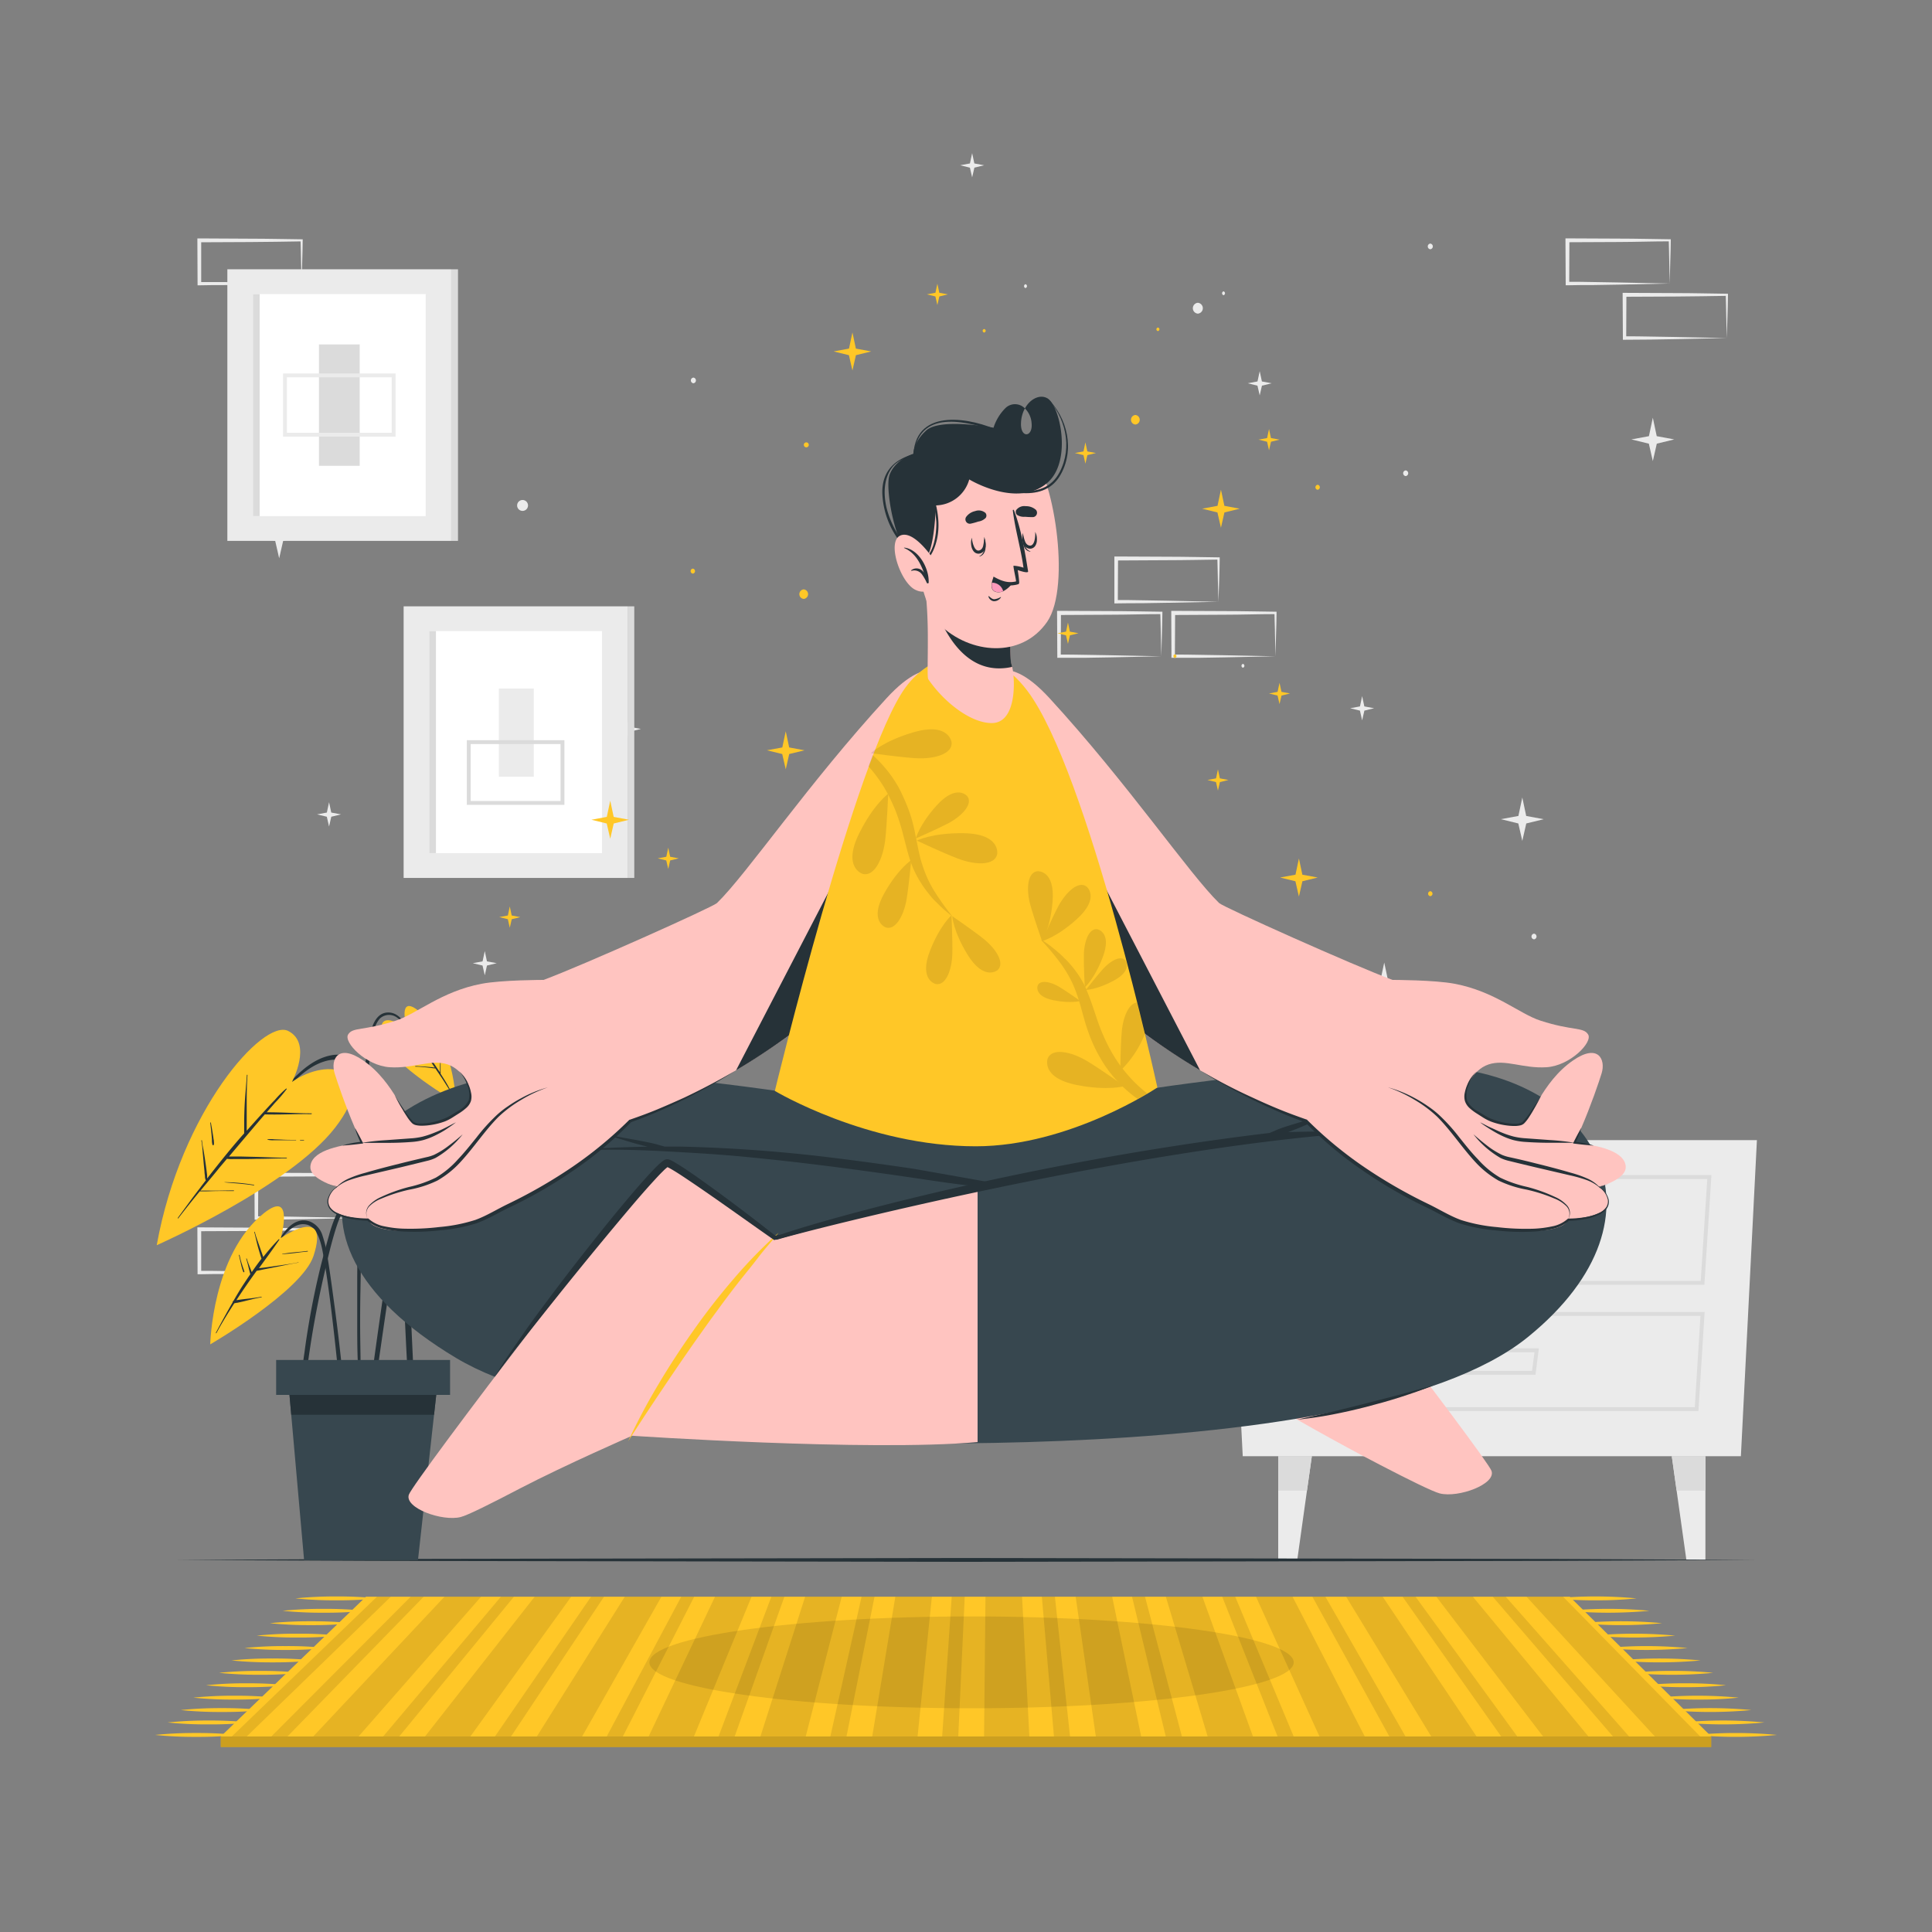 <svg xmlns="http://www.w3.org/2000/svg" viewBox="0 0 500 500"><rect x="0" y="0" width="500" height="500" fill="#808080" stroke="none"/><g id="freepik--background-complete--inject-103"><polygon points="388.43 212 392.96 211.17 393.97 206.39 394.98 211.17 399.51 212.01 395 213.11 393.97 217.62 392.94 213.11 388.43 212" style="fill:#ebebeb"></polygon><polygon points="66.7 138.87 71.24 138.03 72.25 133.26 73.26 138.03 77.8 138.88 73.28 139.98 72.25 144.49 71.22 139.98 66.7 138.87" style="fill:#ebebeb"></polygon><polygon points="422.2 113.72 426.74 112.88 427.75 108.1 428.76 112.88 433.3 113.72 428.78 114.82 427.75 119.33 426.72 114.82 422.2 113.72" style="fill:#ebebeb"></polygon><polygon points="352.69 254.71 357.23 253.88 358.24 249.1 359.25 253.88 363.79 254.72 359.27 255.82 358.24 260.33 357.21 255.82 352.69 254.71" style="fill:#ebebeb"></polygon><polygon points="113.44 209.65 117.97 208.81 118.98 204.03 119.99 208.81 124.53 209.65 120.01 210.75 118.98 215.27 117.95 210.75 113.44 209.65" style="fill:#ebebeb"></polygon><polygon points="122.36 249.27 124.89 248.8 125.46 246.13 126.02 248.8 128.56 249.27 126.03 249.88 125.46 252.41 124.88 249.88 122.36 249.27" style="fill:#ebebeb"></polygon><polygon points="322.91 99.19 325.44 98.72 326.01 96.05 326.58 98.72 329.11 99.19 326.59 99.81 326.01 102.33 325.43 99.81 322.91 99.19" style="fill:#ebebeb"></polygon><polygon points="248.49 42.77 251.02 42.3 251.59 39.63 252.16 42.3 254.69 42.77 252.17 43.39 251.59 45.91 251.01 43.39 248.49 42.77" style="fill:#ebebeb"></polygon><polygon points="159.67 188.65 162.2 188.18 162.77 185.51 163.34 188.18 165.87 188.65 163.35 189.26 162.77 191.79 162.19 189.26 159.67 188.65" style="fill:#ebebeb"></polygon><polygon points="106.11 84.81 108.64 84.34 109.21 81.67 109.77 84.34 112.31 84.81 109.78 85.43 109.21 87.95 108.63 85.43 106.11 84.81" style="fill:#ebebeb"></polygon><polygon points="349.43 183.29 351.96 182.82 352.52 180.15 353.09 182.82 355.62 183.29 353.1 183.91 352.52 186.43 351.95 183.91 349.43 183.29" style="fill:#ebebeb"></polygon><polygon points="82.06 210.76 84.59 210.29 85.16 207.62 85.73 210.29 88.26 210.76 85.74 211.37 85.16 213.9 84.58 211.37 82.06 210.76" style="fill:#ebebeb"></polygon><path d="M370.16,64.51a.74.74,0,0,0,0-1.47A.74.74,0,0,0,370.16,64.51Z" style="fill:#ebebeb"></path><path d="M397,243.1a.74.74,0,0,0,0-1.47A.74.74,0,0,0,397,243.1Z" style="fill:#ebebeb"></path><path d="M179.45,99.19a.74.74,0,0,0,0-1.47A.74.74,0,0,0,179.45,99.19Z" style="fill:#ebebeb"></path><path d="M363.79,123.21a.74.74,0,0,0,0-1.47A.74.74,0,0,0,363.79,123.21Z" style="fill:#ebebeb"></path><path d="M321.67,172.81a.52.52,0,0,0,0-1A.52.52,0,0,0,321.67,172.81Z" style="fill:#ebebeb"></path><path d="M265.4,74.55a.52.52,0,0,0,0-1A.52.52,0,0,0,265.4,74.55Z" style="fill:#ebebeb"></path><path d="M316.65,76.4a.52.52,0,0,0,0-1A.52.52,0,0,0,316.65,76.4Z" style="fill:#ebebeb"></path><path d="M135.24,132.22a1.41,1.41,0,0,0,0-2.82A1.41,1.41,0,0,0,135.24,132.22Z" style="fill:#ebebeb"></path><path d="M310,81.17a1.41,1.41,0,0,0,0-2.81A1.41,1.41,0,0,0,310,81.17Z" style="fill:#ebebeb"></path><path d="M433.65,315.22l-13.12.28-6.66.11c-2.23.05-4.47,0-6.7.06h-.44v-.45L406.67,304v-.5h.5l13.24.06c4.42,0,8.83.11,13.24.16h.28V304c0,1.9-.09,3.79-.13,5.66Zm0,0-.14-5.65c0-1.86-.11-3.7-.13-5.54l.27.28c-4.41.05-8.82.16-13.24.16l-13.24.06.5-.5-.05,11.19-.45-.44c2.18,0,4.36,0,6.55.05l6.58.12Z" style="fill:#ebebeb"></path><path d="M418.88,329.33l-13.12.28-6.66.11c-2.23,0-4.47,0-6.7.06H392v-.45l-.06-11.19v-.5h.5l13.24.07c4.42,0,8.83.11,13.24.16h.28v.27c0,1.9-.08,3.79-.13,5.66Zm0,0-.14-5.65c-.05-1.86-.11-3.7-.13-5.54l.27.28c-4.41.05-8.82.16-13.24.16l-13.24.06.5-.5,0,11.19-.45-.44c2.18,0,4.36,0,6.55.05l6.58.12Z" style="fill:#ebebeb"></path><path d="M448.43,329.33l-13.13.28-6.66.11c-2.23,0-4.46,0-6.69.06h-.45v-.45l-.05-11.19v-.5H422l13.24.07c4.41,0,8.82.11,13.24.16h.27v.27c0,1.9-.09,3.79-.13,5.66Zm0,0-.15-5.65c0-1.86-.11-3.7-.13-5.54l.28.28c-4.42.05-8.83.16-13.24.16l-13.24.06.49-.5-.05,11.19-.44-.44c2.18,0,4.35,0,6.54.05l6.58.12Z" style="fill:#ebebeb"></path><path d="M92.83,315.22l-13.13.28-6.66.11c-2.22.05-4.46,0-6.69.06H65.9v-.45L65.85,304v-.5h.51l13.24.06c4.41,0,8.82.11,13.24.16h.27V304c0,1.9-.09,3.79-.13,5.66Zm0,0-.14-5.65c0-1.86-.12-3.7-.14-5.54l.28.28c-4.42.05-8.83.16-13.24.16l-13.24.06.5-.5-.06,11.19-.44-.44c2.18,0,4.35,0,6.54.05l6.58.12Z" style="fill:#ebebeb"></path><path d="M78.06,329.33l-13.13.28-6.66.11c-2.23,0-4.46,0-6.7.06h-.44v-.45l-.05-11.19v-.5h.5l13.24.07c4.42,0,8.83.11,13.25.16h.27v.27c0,1.9-.09,3.79-.13,5.66Zm0,0-.15-5.65c0-1.86-.11-3.7-.13-5.54l.28.28c-4.42.05-8.83.16-13.25.16l-13.24.06.5-.5,0,11.19-.45-.44c2.19,0,4.36,0,6.55.05l6.58.12Z" style="fill:#ebebeb"></path><path d="M315.33,155.74,302.2,156l-6.66.11c-2.22,0-4.46,0-6.69.05h-.45v-.45l0-11.19v-.5h.51l13.24.06c4.41,0,8.82.11,13.24.16h.27v.27c0,1.9-.09,3.78-.13,5.65Zm0,0-.15-5.66c0-1.86-.11-3.7-.13-5.53l.28.27c-4.42.05-8.83.16-13.24.16l-13.24.07.5-.5-.06,11.19-.44-.45c2.18,0,4.35,0,6.54.06l6.58.11Z" style="fill:#ebebeb"></path><path d="M300.55,169.85l-13.12.28-6.66.11c-2.23,0-4.46,0-6.7,0h-.44v-.45l-.06-11.19v-.51h.5l13.24.06c4.42,0,8.83.11,13.24.16h.28v.27c0,1.9-.09,3.78-.13,5.65Zm0,0-.14-5.66c0-1.86-.11-3.7-.13-5.53l.27.27c-4.41,0-8.82.16-13.24.16l-13.24.07.5-.5-.05,11.19-.45-.45c2.19,0,4.36,0,6.55.06l6.58.11Z" style="fill:#ebebeb"></path><path d="M330.1,169.85l-13.13.28-6.66.11c-2.22,0-4.46,0-6.69,0h-.45v-.45l-.05-11.19v-.51h.5l13.24.06c4.41,0,8.82.11,13.24.16h.27v.27c0,1.9-.08,3.78-.13,5.65Zm0,0-.14-5.66c0-1.86-.12-3.7-.13-5.53l.27.27c-4.42,0-8.83.16-13.24.16l-13.24.07.5-.5-.06,11.19-.44-.45c2.18,0,4.36,0,6.54.06l6.58.11Z" style="fill:#ebebeb"></path><path d="M432.12,73.38,419,73.66l-6.66.11c-2.23,0-4.47,0-6.7.06h-.44v-.45l-.06-11.19v-.5h.5l13.24.06c4.42,0,8.83.12,13.24.17h.28v.27c0,1.9-.09,3.79-.14,5.65Zm0,0L432,67.73c0-1.87-.11-3.71-.13-5.54l.27.27c-4.41,0-8.82.16-13.24.17l-13.24.06.5-.5-.05,11.19-.45-.45c2.18,0,4.36,0,6.55.06l6.58.11Z" style="fill:#ebebeb"></path><path d="M446.89,87.49l-13.12.28-6.66.11c-2.23.05-4.46,0-6.7.05H420v-.45l-.06-11.19v-.5h.5l13.24.06c4.42,0,8.83.12,13.24.17h.28v.27c0,1.9-.09,3.79-.13,5.65Zm0,0-.14-5.65c0-1.87-.11-3.71-.13-5.54l.27.27c-4.41.05-8.82.16-13.24.17l-13.24.06.5-.5-.05,11.19-.45-.45c2.19,0,4.36,0,6.55.06l6.58.11Z" style="fill:#ebebeb"></path><path d="M78.06,73.39l-13.13.28-6.66.11c-2.23,0-4.46,0-6.7.06h-.44v-.45L51.08,62.2v-.5h.5l13.24.07c4.42,0,8.83.11,13.25.16h.27v.27c0,1.9-.09,3.79-.13,5.66Zm0,0-.15-5.65c0-1.87-.11-3.71-.13-5.54l.28.27c-4.42.06-8.83.16-13.25.17l-13.24.06.5-.5,0,11.19L51.57,73c2.19,0,4.36,0,6.55,0l6.58.11Z" style="fill:#ebebeb"></path><rect x="58.84" y="69.69" width="57.95" height="70.29" style="fill:#ebebeb"></rect><rect x="65.46" y="76.11" width="44.71" height="57.46" style="fill:#fff"></rect><rect x="65.46" y="76.11" width="1.74" height="57.46" style="fill:#dbdbdb"></rect><rect x="116.79" y="69.69" width="1.74" height="70.29" style="fill:#dbdbdb"></rect><rect x="82.55" y="89.14" width="10.54" height="31.41" style="fill:#dbdbdb"></rect><path d="M102.37,113H73.26V96.65h29.11Zm-28.11-1h27.11V97.65H74.26Z" style="fill:#ebebeb"></path><rect x="104.46" y="156.92" width="57.95" height="70.29" style="fill:#ebebeb"></rect><rect x="111.08" y="163.33" width="44.71" height="57.46" style="fill:#fff"></rect><rect x="111.08" y="163.33" width="1.74" height="57.46" style="fill:#dbdbdb"></rect><rect x="162.41" y="156.92" width="1.74" height="70.29" style="fill:#dbdbdb"></rect><rect x="129.11" y="178.19" width="9.03" height="22.83" style="fill:#ebebeb"></rect><path d="M146.07,208.3H120.81V191.56h25.26Zm-24.26-1h23.26V192.56H121.81Z" style="fill:#dbdbdb"></path><polygon points="321.62 376.87 450.54 376.87 454.69 295.06 317.47 295.06 321.62 376.87" style="fill:#ebebeb"></polygon><path d="M441.09,332.51H327.55L326,304.11H442.92Zm-112.59-1H440.15l1.69-26.39H327.05Z" style="fill:#dbdbdb"></path><path d="M439.55,365.18H330.81l-1.27-25.63H441.16Zm-107.78-1H438.61l1.47-23.63H330.6Z" style="fill:#dbdbdb"></path><path d="M397.38,321.39H373.31l-.89-6.85h25.84Zm-23.19-1h22.3l.63-4.83H373.57Z" style="fill:#dbdbdb"></path><path d="M397.38,355.79H373.31l-.89-6.85h25.84Zm-23.19-1h22.3l.63-4.83H373.57Z" style="fill:#dbdbdb"></path><polygon points="339.5 376.87 338.24 385.78 335.73 403.69 330.8 403.69 330.8 376.87 339.5 376.87" style="fill:#ebebeb"></polygon><polygon points="339.5 376.87 338.24 385.78 330.8 385.78 330.8 376.87 339.5 376.87" style="fill:#dbdbdb"></polygon><polygon points="432.66 376.87 433.91 385.78 436.43 403.69 441.36 403.69 441.36 376.87 432.66 376.87" style="fill:#ebebeb"></polygon><polygon points="432.66 376.87 433.91 385.78 441.36 385.78 441.36 376.87 432.66 376.87" style="fill:#dbdbdb"></polygon></g><g id="freepik--Carpet--inject-103"><path d="M61.45,449a97.52,97.52,0,0,1-10.66.5,97.52,97.52,0,0,1-10.66-.5,102.78,102.78,0,0,1,10.66-.5A102.78,102.78,0,0,1,61.45,449Z" style="fill:#FFC727"></path><path d="M64.69,445.77a97.64,97.64,0,0,1-10.66.5,97.4,97.4,0,0,1-10.66-.5,102.65,102.65,0,0,1,10.66-.5A102.91,102.91,0,0,1,64.69,445.77Z" style="fill:#FFC727"></path><path d="M68.08,442.56a97.4,97.4,0,0,1-10.66.5,97.64,97.64,0,0,1-10.66-.5,102.91,102.91,0,0,1,10.66-.5A102.65,102.65,0,0,1,68.08,442.56Z" style="fill:#FFC727"></path><path d="M71.35,439.35a102.91,102.91,0,0,1-10.66.5,97.4,97.4,0,0,1-10.66-.5,102.65,102.65,0,0,1,10.66-.5A102.91,102.91,0,0,1,71.35,439.35Z" style="fill:#FFC727"></path><path d="M74.64,436.14a102.91,102.91,0,0,1-10.66.5,97.52,97.52,0,0,1-10.66-.5,97.52,97.52,0,0,1,10.66-.5A102.91,102.91,0,0,1,74.64,436.14Z" style="fill:#FFC727"></path><path d="M78,432.93a102.59,102.59,0,0,1-10.65.5,102.65,102.65,0,0,1-10.66-.5,97.4,97.4,0,0,1,10.66-.5A99.89,99.89,0,0,1,78,432.93Z" style="fill:#FFC727"></path><path d="M81.22,429.72a102.91,102.91,0,0,1-10.66.5,102.78,102.78,0,0,1-10.66-.5,97.52,97.52,0,0,1,10.66-.5A97.64,97.64,0,0,1,81.22,429.72Z" style="fill:#FFC727"></path><path d="M84.59,426.51a102.91,102.91,0,0,1-10.66.5,102.78,102.78,0,0,1-10.66-.5,97.52,97.52,0,0,1,10.66-.5A97.64,97.64,0,0,1,84.59,426.51Z" style="fill:#FFC727"></path><path d="M87.77,423.3a100,100,0,0,1-10.66.49,100.19,100.19,0,0,1-10.66-.49,97.64,97.64,0,0,1,10.66-.5A97.4,97.4,0,0,1,87.77,423.3Z" style="fill:#FFC727"></path><path d="M91.17,420.08a97.52,97.52,0,0,1-10.66.5,97.52,97.52,0,0,1-10.66-.5,102.78,102.78,0,0,1,10.66-.5A102.78,102.78,0,0,1,91.17,420.08Z" style="fill:#FFC727"></path><path d="M94.46,416.87a97.52,97.52,0,0,1-10.66.5,97.52,97.52,0,0,1-10.66-.5,102.78,102.78,0,0,1,10.66-.5A102.78,102.78,0,0,1,94.46,416.87Z" style="fill:#FFC727"></path><path d="M97.78,413.66a100.2,100.2,0,0,1-10.66.5,97.4,97.4,0,0,1-10.66-.5,102.65,102.65,0,0,1,10.66-.5A102.91,102.91,0,0,1,97.78,413.66Z" style="fill:#FFC727"></path><path d="M438.55,449a113.89,113.89,0,0,1,21.32,0,113.89,113.89,0,0,1-21.32,0Z" style="fill:#FFC727"></path><path d="M435.31,445.77a113.89,113.89,0,0,1,21.32,0,113.89,113.89,0,0,1-21.32,0Z" style="fill:#FFC727"></path><path d="M431.92,442.56a113.89,113.89,0,0,1,21.32,0,113.89,113.89,0,0,1-21.32,0Z" style="fill:#FFC727"></path><path d="M428.65,439.35a113.89,113.89,0,0,1,21.32,0,97.4,97.4,0,0,1-10.66.5A102.91,102.91,0,0,1,428.65,439.35Z" style="fill:#FFC727"></path><path d="M425.36,436.14a102.91,102.91,0,0,1,10.66-.5,97.52,97.52,0,0,1,10.66.5,97.52,97.52,0,0,1-10.66.5A102.91,102.91,0,0,1,425.36,436.14Z" style="fill:#FFC727"></path><path d="M422.05,432.93a99.89,99.89,0,0,1,10.65-.5,97.4,97.4,0,0,1,10.66.5,113.78,113.78,0,0,1-21.31,0Z" style="fill:#FFC727"></path><path d="M418.78,429.72a113.89,113.89,0,0,1,21.32,0,113.89,113.89,0,0,1-21.32,0Z" style="fill:#FFC727"></path><path d="M415.41,426.51a113.89,113.89,0,0,1,21.32,0,113.89,113.89,0,0,1-21.32,0Z" style="fill:#FFC727"></path><path d="M412.23,423.3a113.89,113.89,0,0,1,21.32,0,116.2,116.2,0,0,1-21.32,0Z" style="fill:#FFC727"></path><path d="M408.83,420.08a113.89,113.89,0,0,1,21.32,0,113.89,113.89,0,0,1-21.32,0Z" style="fill:#FFC727"></path><path d="M405.54,416.87a113.89,113.89,0,0,1,21.32,0,113.89,113.89,0,0,1-21.32,0Z" style="fill:#FFC727"></path><path d="M402.22,413.66a113.89,113.89,0,0,1,21.32,0,97.4,97.4,0,0,1-10.66.5A100.2,100.2,0,0,1,402.22,413.66Z" style="fill:#FFC727"></path><polygon points="94.7 413.23 406.25 413.23 442.88 449.41 57.12 449.41 94.7 413.23" style="fill:#FFC727"></polygon><polygon points="101.15 413.23 63.84 449.41 59.98 449.41 97.56 413.23 101.15 413.23" style="opacity:0.1"></polygon><polygon points="109.65 413.23 74.39 449.41 70.21 449.41 106.29 413.23 109.65 413.23" style="opacity:0.1"></polygon><polygon points="124.5 413.23 92.78 449.41 81.05 449.41 115.03 413.23 124.5 413.23" style="opacity:0.1"></polygon><polygon points="133 413.23 103.31 449.41 99.14 449.41 129.63 413.23 133 413.23" style="opacity:0.1"></polygon><polygon points="147.82 413.23 121.72 449.41 109.98 449.41 138.37 413.23 147.82 413.23" style="opacity:0.1"></polygon><polygon points="156.32 413.23 132.25 449.41 128.08 449.41 152.96 413.23 156.32 413.23" style="opacity:0.1"></polygon><polygon points="171.17 413.23 150.65 449.41 138.92 449.41 161.69 413.23 171.17 413.23" style="opacity:0.1"></polygon><polygon points="179.66 413.23 161.19 449.41 157.01 449.41 176.3 413.23 179.66 413.23" style="opacity:0.1"></polygon><polygon points="194.5 413.23 179.59 449.41 167.86 449.41 185.04 413.23 194.5 413.23" style="opacity:0.1"></polygon><polygon points="203 413.23 190.13 449.41 185.95 449.41 199.63 413.23 203 413.23" style="opacity:0.1"></polygon><polygon points="217.84 413.23 208.52 449.41 196.79 449.41 208.37 413.23 217.84 413.23" style="opacity:0.1"></polygon><polygon points="226.33 413.23 219.07 449.41 214.89 449.41 222.97 413.23 226.33 413.23" style="opacity:0.1"></polygon><polygon points="241.17 413.23 237.47 449.41 225.73 449.41 231.71 413.23 241.17 413.23" style="opacity:0.1"></polygon><polygon points="249.67 413.23 248 449.41 243.83 449.41 246.3 413.23 249.67 413.23" style="opacity:0.1"></polygon><polygon points="266.4 449.41 254.67 449.41 255.04 413.23 264.51 413.23 266.4 449.41" style="opacity:0.1"></polygon><polygon points="276.93 449.41 272.76 449.41 269.63 413.23 273.01 413.23 276.93 449.41" style="opacity:0.1"></polygon><polygon points="295.34 449.41 283.6 449.41 278.38 413.23 287.83 413.23 295.34 449.41" style="opacity:0.1"></polygon><polygon points="305.88 449.41 301.7 449.41 292.97 413.23 296.33 413.23 305.88 449.41" style="opacity:0.1"></polygon><polygon points="324.27 449.41 312.54 449.41 301.72 413.23 311.18 413.23 324.27 449.41" style="opacity:0.1"></polygon><polygon points="334.81 449.41 330.63 449.41 316.31 413.23 319.68 413.23 334.81 449.41" style="opacity:0.1"></polygon><polygon points="353.21 449.41 341.48 449.41 325.05 413.23 334.51 413.23 353.21 449.41" style="opacity:0.1"></polygon><polygon points="363.76 449.41 359.57 449.41 339.64 413.23 343.01 413.23 363.76 449.41" style="opacity:0.1"></polygon><polygon points="382.15 449.41 370.41 449.41 348.38 413.23 357.84 413.23 382.15 449.41" style="opacity:0.1"></polygon><polygon points="392.68 449.41 388.51 449.41 362.98 413.23 366.34 413.23 392.68 449.41" style="opacity:0.1"></polygon><polygon points="411.09 449.41 399.35 449.41 371.72 413.23 381.18 413.23 411.09 449.41" style="opacity:0.1"></polygon><polygon points="421.62 449.41 417.44 449.41 386.32 413.23 389.68 413.23 421.62 449.41" style="opacity:0.1"></polygon><polygon points="440.02 449.41 428.28 449.41 395.06 413.23 404.52 413.23 440.02 449.41" style="opacity:0.1"></polygon><rect x="57.12" y="449.41" width="385.75" height="2.74" style="fill:#FFC727"></rect><rect x="57.12" y="449.41" width="385.75" height="2.74" style="opacity:0.2"></rect></g><g id="freepik--Shadow--inject-103"><g style="opacity:0.1"><path d="M334.81,430.22c0,6.56-37.33,11.88-83.38,11.88s-83.37-5.32-83.37-11.88,37.33-11.89,83.37-11.89S334.81,423.65,334.81,430.22Z"></path></g></g><g id="freepik--Floor--inject-103"><polygon points="45.31 403.71 96.48 403.46 147.66 403.37 250 403.21 352.34 403.37 403.52 403.46 454.69 403.71 403.52 403.95 352.34 404.04 250 404.2 147.66 404.04 96.48 403.95 45.31 403.71" style="fill:#263238"></polygon></g><g id="freepik--Plant--inject-103"><path d="M128,293.38c-3.8-3.72-8.71-8.21-14.52-6.61-5.46,1.51-7.55,7.47-8.53,12.44-1.26,6.41-2.24,12.87-3.26,19.32s-2,13-2.93,19.55q-.8,5.52-1.57,11.05c-.25,1.84-.51,3.68-.76,5.53s-.56,3.61-.66,5.43c0,.58.88.66,1,.11.71-3.07,1-6.27,1.45-9.38s.9-6.27,1.36-9.41c.91-6.23,1.86-12.45,2.79-18.68s1.91-12.44,2.91-18.66c.84-5.28,1.24-11.83,5.91-15.31a9.09,9.09,0,0,1,8.75-.82c3.07,1.18,5.53,3.38,7.93,5.56A.09.09,0,0,0,128,293.38Z" style="fill:#263238"></path><path d="M122.82,289.58s-7.77-2.79-11.6,2.87.75,20.08,36.1,28.21a99.94,99.94,0,0,0-8.5-32C131.24,272.18,117.73,278.44,122.82,289.58Z" style="fill:#FFC727"></path><path d="M145.29,318.3a27.27,27.27,0,0,0-1.78-2.86c-.59-.91-1.19-1.82-1.79-2.72l-1.38-2c0-.16,0-.33.06-.5l.12-.92c.09-.66.19-1.33.28-2s.21-1.31.34-2a9.65,9.65,0,0,1,.46-2.08c0-.1-.14-.16-.16,0a8.07,8.07,0,0,1-.31,1.17l-.24.89c-.17.67-.33,1.34-.48,2s-.26,1.25-.37,1.88c0,.3-.09.6-.14.9-.63-.9-1.27-1.79-1.93-2.66-1.88-2.47-3.86-4.85-5.92-7.17,0,0,0,0,0-.07.19-3.71.1-7.39.92-11,0-.1-.13-.16-.15-.06a38.16,38.16,0,0,0-1.32,10.57c-.74-.82-1.48-1.64-2.23-2.45-1.73-1.85-3.48-3.67-5.27-5.46-.07-.07-.19,0-.12.11,3,3.21,5.81,6.55,8.57,9.95A60.74,60.74,0,0,0,126,302c-2.39.17-4.78.48-7.16.81-.1,0-.07.17,0,.16a65.52,65.52,0,0,1,7.14-.64c2.31-.1,4.6,0,6.91,0q2.24,2.76,4.41,5.58H137c-.54,0-1.08,0-1.62,0-1.08,0-2.15.1-3.22.19a49.43,49.43,0,0,0-6.53,1,.08.08,0,0,0,0,.16c2.17-.24,4.35-.45,6.53-.53,1,0,2.09,0,3.13,0H137a2,2,0,0,0,.89-.08q1.42,1.85,2.84,3.71c.75,1,1.49,2,2.22,3s1.41,2.15,2.24,3.11C145.22,318.47,145.33,318.38,145.29,318.3Z" style="fill:#263238"></path><path d="M126.2,297.61a23.88,23.88,0,0,0-3.78-.18c-1.26,0-2.53,0-3.79.08-.11,0-.1.16,0,.16,1.28-.1,2.56-.12,3.84-.1s2.48.14,3.71.1C126.23,297.67,126.24,297.62,126.2,297.61Z" style="fill:#263238"></path><path d="M137.29,300.46c.15-1.21.3-2.42.56-3.61a.08.08,0,1,0-.16,0c-.18,1.19-.41,2.37-.59,3.56l-.24,1.78a8.76,8.76,0,0,0-.14,1.69.1.1,0,0,0,.2,0,9.61,9.61,0,0,0,.19-1.69C137.16,301.61,137.23,301,137.29,300.46Z" style="fill:#263238"></path><path d="M135,287.08c-.31,1.18-.62,2.37-.83,3.56-.11.61-.21,1.22-.29,1.83a7.67,7.67,0,0,0-.12,1.79s.08.05.09,0a8.75,8.75,0,0,0,.28-1.7c.08-.59.17-1.17.27-1.76.22-1.23.44-2.45.75-3.66C135.14,287,135,287,135,287.08Z" style="fill:#263238"></path><path d="M88.93,358.78c-.19-2.22-.41-4.45-.64-6.67q-.71-6.6-1.59-13.19c-.59-4.37-1.16-8.76-1.86-13.12a32,32,0,0,0-1.35-5.95,5.65,5.65,0,0,0-3.3-3.73c-4.16-1.43-7,2.88-8.64,5.93,0,.09.08.16.14.08,1-1.45,3.78-5.5,6.94-5.31,2.12.12,3.82,1.63,4.84,6.92,2.54,13.19,4.83,40,5.09,41.71.15.93.8.89.81-.11C89.38,363.15,89.12,361,88.93,358.78Z" style="fill:#263238"></path><path d="M72.67,320.41s3.63-12.84-4.4-6.42c-13.38,10.69-13.86,33.93-13.86,33.93S78.2,334.11,81.15,325C85.56,311.43,72.67,320.41,72.67,320.41Z" style="fill:#FFC727"></path><path d="M77.17,326.71c-1.87.38-3.76.63-5.64.9l-2.68.38c-.6.08-1.21.14-1.82.21,1.77-2.44,3.56-4.87,5.26-7.36.06-.1-.08-.19-.16-.12a56.44,56.44,0,0,0-4,4.59c-.34-1-.7-2-1.05-3-.4-1.15-.84-2.29-1.13-3.48a.08.08,0,0,0-.15,0c.32,1.18.55,2.38.87,3.56s.65,2.26,1,3.37c-.87,1.13-1.71,2.29-2.52,3.46-.41-1.16-.92-2.28-1.27-3.46,0-.1-.19-.05-.16,0,.43,1.31.66,2.66,1.06,4-.55.8-1.09,1.6-1.61,2.4-1,1.49-1.87,3-2.76,4.52a.36.36,0,0,0-.2.36c-1.51,2.6-2.94,5.23-4.35,7.9,0,.09.1.16.14.07,1.42-2.63,3-5.18,4.62-7.7h0a3.09,3.09,0,0,1,.77-.15l.83-.18c.61-.13,1.22-.29,1.83-.44,1.21-.3,2.4-.59,3.63-.8.1,0,0-.17,0-.15-1.44.27-2.88.44-4.34.6-.69.08-1.37.17-2.05.28l-.1,0q1.27-1.95,2.6-3.87c.86-1.25,1.75-2.49,2.64-3.72.83-.12,1.64-.34,2.46-.49l2.76-.54c1.84-.36,3.68-.78,5.53-1.08C77.32,326.85,77.27,326.69,77.17,326.71Z" style="fill:#263238"></path><path d="M62.88,328c-.11-.34-.21-.68-.32-1A20.1,20.1,0,0,1,62,324.8c0-.1-.17-.05-.15.05.15.73.32,1.45.49,2.17a13.41,13.41,0,0,0,.62,2.14.14.14,0,0,0,.27-.09C63.14,328.7,63,328.34,62.88,328Z" style="fill:#263238"></path><path d="M79.6,323.74c-1.08.16-2.17.24-3.27.34s-2.18.24-3.27.41c0,0-.06.1,0,.09,1.09-.07,2.18-.16,3.27-.3s2.17-.3,3.27-.38C79.71,323.89,79.7,323.73,79.6,323.74Z" style="fill:#263238"></path><path d="M106.44,342.53c-.43-9.45-1-18.89-2-28.3-.47-4.69-1-9.37-1.66-14a101.48,101.48,0,0,0-2.71-13.59A26.16,26.16,0,0,0,95.57,277a10.29,10.29,0,0,0-9.14-4c-4.14.51-7.47,3.12-10.35,6-3.23,3.18-6.19,6.65-9.18,10-.76.85-1.51,1.72-2.26,2.59-.06.08,0,.19.12.11,2.93-3.36,6-6.63,9.15-9.75,2.94-2.89,6-6,10-7.24a10.36,10.36,0,0,1,5.84-.13,9.16,9.16,0,0,1,4,2.52c2.29,2.38,3.58,5.61,4.5,8.74,2.54,8.69,3.45,17.8,4.39,26.77,1,9.12,1.61,18.25,2.07,27.41s.82,18.41,1.7,27.59c.11,1.13.26,2.26.4,3.39.1.76,1.28.76,1.22,0C107.3,361.52,106.86,352,106.44,342.53Z" style="fill:#263238"></path><path d="M75.56,280s5.4-10-1-13.2-27.72,20.62-34,55.46c0,0,34.48-15.25,46.19-30.45S85.24,273.28,75.56,280Z" style="fill:#FFC727"></path><path d="M80.63,288.13c-3.87,0-7.74-.29-11.61-.27l2.18-2.49a36.26,36.26,0,0,0,3-3.52c0-.08-.06-.19-.14-.13a26.24,26.24,0,0,0-2.93,2.94c-1,1-1.94,2.06-2.9,3.1-1.48,1.61-2.93,3.24-4.38,4.87,0-.16,0-.32,0-.47,0-.68,0-1.36,0-2,0-1.31,0-2.63,0-3.94,0-2.66,0-5.34.2-8,0-.1-.15-.1-.16,0-.18,2.68-.46,5.34-.59,8-.06,1.32-.1,2.63-.11,3.95,0,.68,0,1.35,0,2,0,.37,0,.76,0,1.14-.22.26-.46.51-.68.76-3.1,3.54-6,7.19-8.9,10.91,0-.2,0-.42,0-.62,0-.41-.09-.82-.13-1.23-.1-.88-.23-1.77-.36-2.65s-.25-1.67-.39-2.49-.39-1.88-.46-2.82a.08.08,0,1,0-.16,0,24.7,24.7,0,0,1,.33,2.84c.08.85.16,1.71.23,2.56s.16,1.71.25,2.56c0,.41.07.82.12,1.23,0,.2,0,.41.07.61a1.17,1.17,0,0,0,.17.49c-.49.64-1,1.28-1.47,1.93-2,2.58-3.88,5.2-5.8,7.81-.06.08.06.19.12.11,1.82-2.37,3.69-4.7,5.58-7,1.42.06,2.87-.05,4.29-.07s3,0,4.48,0a.08.08,0,0,0,0-.16c-1.5,0-3,.05-4.49.06s-2.75-.06-4.11,0c1.66-2,3.35-4,5-6.05l1.85-2.19a9.08,9.08,0,0,0,1.73.06h2c1.27,0,2.54,0,3.82-.05,2.63,0,5.26-.13,7.89-.13a.08.08,0,0,0,0-.16c-2.64,0-5.27-.15-7.91-.22l-3.82-.09-2,0c-.39,0-.78,0-1.18,0l4.35-5.15a.24.24,0,0,0,.08-.09c1.41-1.67,2.82-3.33,4.25-5,.2-.22.4-.44.59-.67,4,.13,8-.14,12-.06C80.74,288.29,80.73,288.13,80.63,288.13Z" style="fill:#263238"></path><path d="M78.65,295h-.94a.07.07,0,0,0,0,.14h.94A.08.08,0,0,0,78.65,295Z" style="fill:#263238"></path><path d="M76.56,295c-1.24,0-2.48,0-3.72-.08L71,294.85a7.14,7.14,0,0,0-1.73,0,.06.06,0,0,0,0,.12,6.7,6.7,0,0,0,1.73.12l1.86,0c1.25,0,2.49,0,3.73,0C76.67,295.15,76.67,295,76.56,295Z" style="fill:#263238"></path><path d="M65.73,306.63a50.21,50.21,0,0,0-7.63-.69s0,.05,0,.05c2.54.25,5.07.38,7.59.79C65.79,306.8,65.83,306.64,65.73,306.63Z" style="fill:#263238"></path><path d="M55.36,295.53c0-.22,0-.44-.08-.66-.06-.5-.14-1-.22-1.49-.15-.95-.31-1.89-.49-2.84,0-.08-.17-.06-.16,0,.12,1,.22,1.95.32,2.93l.12,1.44A4.11,4.11,0,0,0,55,296.3a.19.19,0,0,0,.34-.05A1.94,1.94,0,0,0,55.36,295.53Z" style="fill:#263238"></path><path d="M106.1,267.18c-1.24-2.3-2.81-5.33-5.89-5.14-2.54.16-3.69,2.75-4.23,4.9-1.68,6.63-1.8,13.63-2.13,20.43-.69,14.37-1.31,28.75-1.4,43.14q0,6,0,12c0,4.07,0,8.16.28,12.22a.3.3,0,0,0,.6,0c0-3.48-.1-7-.12-10.44s0-6.79.07-10.19q.16-10.31.55-20.62c.26-6.83.56-13.66.85-20.49.14-3.41.28-6.83.44-10.24s.29-6.61.67-9.9c.21-1.85.48-3.69.87-5.5a7.65,7.65,0,0,1,1.59-3.69,3.46,3.46,0,0,1,4.49-.32,9.48,9.48,0,0,1,3.19,4C106,267.35,106.14,267.27,106.1,267.18Z" style="fill:#263238"></path><path d="M105.26,266.08s-2.53-8.94,3.07-4.47c9.32,7.44,9.65,23.63,9.65,23.63s-16.57-9.62-18.63-16C96.28,259.82,105.26,266.08,105.26,266.08Z" style="fill:#FFC727"></path><path d="M114.49,278.61c-.15-.25-.31-.49-.47-.74a4.82,4.82,0,0,0,0-.76V276c0-.76,0-1.51.09-2.27a.08.08,0,0,0-.16,0c0,.75-.07,1.49-.09,2.23,0,.37,0,.74,0,1.11,0,.14,0,.31,0,.48-.65-1-1.32-2-2-3-.2-.29-.41-.57-.62-.85a17.8,17.8,0,0,1,0-2.92c0-1,0-2.08.07-3.12,0-.1-.16-.09-.16,0,0,1.08-.09,2.16-.14,3.24a19.74,19.74,0,0,0-.06,2.31c-1.6-2.17-3.3-4.27-5-6.36-.06-.07-.18,0-.12.1,1.06,1.35,2.08,2.73,3.08,4.13-2-.46-3.93-.72-5.91-1-.1,0-.14.13,0,.15,2.1.32,4.16.84,6.22,1.3h0c.79,1.12,1.57,2.24,2.35,3.37l.94,1.38h-.09l-.64-.09-1.38-.12c-1-.08-1.91-.13-2.87-.18-.1,0-.1.16,0,.16.94,0,1.88.09,2.81.19l1.48.18.65.08.19,0,1.59,2.34c.94,1.39,1.77,2.87,2.77,4.2A.07.07,0,0,0,117,283,42.84,42.84,0,0,0,114.49,278.61Z" style="fill:#263238"></path><path d="M110.37,268.51v-1.05a16,16,0,0,1,.09-2.19c0-.11-.16-.13-.16,0,0,.73-.08,1.45-.11,2.17,0,.37,0,.73,0,1.09v.5a1.51,1.51,0,0,0,0,.52.07.07,0,0,0,.14,0,1.54,1.54,0,0,0,0-.48Z" style="fill:#263238"></path><path d="M108.32,272.21c-.62-.11-1.25-.14-1.87-.19s-1.37-.12-2-.21a.08.08,0,1,0,0,.16c1.3.09,2.61.32,3.91.36A.06.06,0,0,0,108.32,272.21Z" style="fill:#263238"></path><path d="M113.52,272.26c0,.07,0,.27,0,.35v.91c0,.21,0,.42,0,.63a1.4,1.4,0,0,0,0,.54,0,0,0,0,0,.06,0,.57.57,0,0,0,0-.26v-.91c0-.21,0-.42,0-.63v-.28c0-.09,0-.28,0-.35S113.42,272.11,113.52,272.26Z" style="fill:#263238"></path><path d="M106.48,314.89c-3.48-2.61-6.61-6.37-11.3-6.56-3.87-.15-6.58,2.76-8.13,6a34.55,34.55,0,0,0-1.89,5.34q-1.05,3.66-2,7.37-1.82,7.29-3.1,14.7c-.47,2.75-.91,5.51-1.26,8.28a69.3,69.3,0,0,0-.81,8.48.44.44,0,0,0,.86.1c.48-2.32.67-4.71,1-7.05s.7-4.71,1.09-7.05q1.2-7,2.78-14c1-4.39,2-8.84,3.39-13.11,1-3.06,2.64-6.63,5.95-7.73,5-1.67,9.59,2.59,13.27,5.35C106.45,315.07,106.56,315,106.48,314.89Z" style="fill:#263238"></path><path d="M102.87,312.39s-3.21-9.17,1.44-11c7-2.69,25.18,17.83,21.61,49.27,0,0-14.07-7.75-24.47-16.48s-13-20.12-8.48-23.06S102.87,312.39,102.87,312.39Z" style="fill:#FFC727"></path><path d="M123.82,344a24.09,24.09,0,0,0-1.69-3.17c-.6-1.08-1.2-2.15-1.82-3.21-1.21-2.07-2.41-4.14-3.65-6.2l-.61-1c0-.12,0-.25.07-.37l.21-.91c.16-.68.27-1.37.4-2.05.25-1.35.49-2.71.85-4,0-.1-.13-.13-.16,0-.28,1.34-.71,2.67-1.11,4-.19.65-.4,1.3-.57,1.95l-.18.67c-1.49-2.45-3-4.89-4.66-7.25a3.34,3.34,0,0,0,.17-1c0-.46.1-.92.15-1.38.13-1,.25-2.07.4-3.1.3-2,.6-4,1.1-6,0-.1-.13-.13-.16,0-.5,2-1,4-1.42,6-.18,1-.36,2-.49,3-.07.5-.12,1-.17,1.5,0,.14,0,.3-.06.45-.5-.71-1-1.43-1.54-2.12-1.6-2.12-3.27-4.18-4.95-6.24-.07-.08-.2,0-.13.09A111.4,111.4,0,0,1,111.72,325c.46.74.91,1.49,1.36,2.23l-.45-.06c-.59-.08-1.18-.11-1.77-.17l-3.56-.31c-2.37-.18-4.75-.33-7.11-.58-.11,0-.13.14,0,.15,2.4.28,4.78.66,7.17,1,1.17.17,2.35.33,3.53.48a14.9,14.9,0,0,0,2.71.28l2.8,4.53c-.21,0-.43,0-.63,0h-3.39c-1.53,0-3.06,0-4.58,0-.11,0-.09.15,0,.16,1.55,0,3.09.09,4.64.17.73,0,1.46.08,2.2.14l1.09.07a2.25,2.25,0,0,0,1,0l2.38,3.86c.73,1.19,1.46,2.37,2.22,3.55a27.88,27.88,0,0,0,2.39,3.58C123.73,344.1,123.86,344.05,123.82,344Z" style="fill:#263238"></path><path d="M117.11,318.54a22.08,22.08,0,0,1-.63,3c-.26,1-.55,2-.88,3a.1.1,0,1,0,.18.06q.48-1.49.84-3c.25-1,.4-2,.65-3C117.29,318.47,117.12,318.43,117.11,318.54Z" style="fill:#263238"></path><path d="M106.77,324.68a1.24,1.24,0,0,0-.77-.29l-1.33-.18c-.82-.11-1.65-.2-2.47-.3-1.72-.2-3.44-.37-5.15-.58-.1,0-.13.14,0,.15,1.62.2,3.23.45,4.85.66l2.37.31,1.15.12a4,4,0,0,1,1.3.23C106.77,324.84,106.82,324.73,106.77,324.68Z" style="fill:#263238"></path><path d="M117.09,338.51c-.81-.07-1.63-.1-2.44-.12l-1.23,0-.59,0a3.94,3.94,0,0,1-.77,0c-.11,0-.12.17,0,.15a3.47,3.47,0,0,1,.72,0l.63,0,1.23.08c.81.05,1.63.1,2.44.1C117.18,338.68,117.19,338.51,117.09,338.51Z" style="fill:#263238"></path><path d="M122.05,335l.27-1.38c.16-.91.33-1.82.49-2.72a.08.08,0,0,0-.15,0l-.6,2.65c-.1.44-.2.88-.29,1.32,0,.21-.09.41-.13.62a1.78,1.78,0,0,0-.07.65.1.1,0,0,0,.18,0A3.48,3.48,0,0,0,122.05,335Z" style="fill:#263238"></path><polygon points="74.39 355 75.37 366.14 78.7 403.77 108.17 403.77 112.33 366.14 113.56 355 74.39 355" style="fill:#37474f"></polygon><polygon points="74.39 355 75.37 366.14 112.33 366.14 113.56 355 74.39 355" style="fill:#263238"></polygon><rect x="71.47" y="351.95" width="45.01" height="9.04" transform="translate(187.95 712.95) rotate(180)" style="fill:#37474f"></rect></g><g id="freepik--Character--inject-103"><path d="M386,380.66c-1.17-3.45-62.94-84.06-67.14-85.59-.48-.21-27.76,19.46-27.76,19.46-1.12,1.51-53.26-9.18-53.26-9.18l-.14,62.82,94.85-2.58s12.86,7.45,24.62,13.52h0c7.23,3.76,13.64,6.93,15.46,7.39C377.45,387.69,387.22,384.1,386,380.66Z" style="fill: rgb(255, 196, 192);"></path><path d="M252.7,290.94s-82.08-16.18-117.51-13.24C93,281.2,63.8,319,118.09,351.47c48,28.66,191.09,14.76,191.09,14.76l-35.26-53.92s-42.76-15.45-95-13.37l73.8,9.61Z" style="fill:#37474f"></path><path d="M249.17,290s78.25-15.74,121.39-14c42.26,1.76,63.66,38.52,24.89,70C349.9,383,187.88,372.07,187.88,372.07l25.39-51.69s58.27-22.54,110.45-26.06l-72.35,17.43Z" style="fill:#37474f"></path><path d="M105.81,386.82c1.15-3.46,62.67-84.27,66.86-85.82.48-.2,27.82,19.37,27.82,19.37L253,307.47l0,65.74c-28.35,2.49-89.42-1.64-89.42-1.64s-17.2,7.5-28.93,13.6h0c-7.23,3.79-13.62,7-15.44,7.44C114.41,393.81,104.63,390.26,105.81,386.82Z" style="fill: rgb(255, 196, 192);"></path><path d="M162.57,373a157.76,157.76,0,0,1,7.84-14.76c2.84-4.8,5.91-9.46,9.11-14s6.67-9,10.29-13.2a125.74,125.74,0,0,1,11.68-12c-1.73,2.19-3.62,4.22-5.3,6.44s-3.46,4.33-5.17,6.52-3.37,4.39-5,6.63l-2.46,3.35-2.41,3.39c-3.21,4.51-6.33,9.09-9.43,13.7S165.58,368.27,162.57,373Z" style="fill:#FFC727"></path><path d="M200.76,320c6.94-2.84,62.64-19,127.86-26.8a7.53,7.53,0,0,1,.88-.38c.68-.3,1.36-.6,2.06-.85,1.3-.46,2.62-.85,3.93-1.25,2.74-.84,5.5-1.51,8.21-2.47.16-.05.26.27.1.34-2.72,1.08-5.35,2.41-8.07,3.49l-2.35.91c5.45-.18,10.9-.19,16.37-.1.17,0,.21.33,0,.35-59.25,4.46-140.45,25.1-148.49,27.54C200.4,321,199.72,320.41,200.76,320Z" style="fill:#263238"></path><path d="M128.06,356.32c2.19-3.81,4.76-7.38,7.26-11s5.14-7.12,7.76-10.63Q151,324.2,159.32,314c2.8-3.38,5.62-6.75,8.59-10,.75-.82,1.51-1.62,2.33-2.41a13.88,13.88,0,0,1,1.36-1.17,2.73,2.73,0,0,1,.59-.32,1.53,1.53,0,0,1,.33-.07h.26l.12,0a2.45,2.45,0,0,1,.35.09,8,8,0,0,1,.87.41c2,1.13,3.79,2.37,5.62,3.62,7.19,5.06,14.18,10.35,21.07,15.78l-.44-.09,5.1-.91q2.55-.46,5.1-.87c-1.65.5-3.31,1-5,1.43l-5,1.38-.22.06-.21-.16c-7.17-5-14.28-10.16-21.52-15.05-1.8-1.2-3.63-2.46-5.46-3.46a4.44,4.44,0,0,0-.61-.28l0,0h.17l.14,0s-.06,0-.13.09a10.45,10.45,0,0,0-1.12,1c-.76.74-1.5,1.53-2.23,2.33-2.94,3.2-5.77,6.54-8.58,9.89q-8.43,10.06-16.64,20.32L136,345.82C133.26,349.27,130.55,352.71,128.06,356.32Z" style="fill:#263238"></path><path d="M370.92,358.53c-2.8,1.16-5.68,2.14-8.57,3.07s-5.81,1.74-8.75,2.5-5.9,1.42-8.89,2-6,1-9,1.31c1.47-.37,3-.65,4.43-1s2.95-.67,4.42-1c2.94-.72,5.88-1.42,8.8-2.18l8.79-2.27Z" style="fill:#263238"></path><path d="M236.57,302.5c-6.72-1-13.47-1.93-20.22-2.77a393.49,393.49,0,0,0-40.59-3c-1.27,0-2.54,0-3.81,0-.27-.1-.55-.16-.83-.24-.64-.19-1.28-.38-1.94-.53-1.21-.29-2.44-.52-3.66-.76-2.55-.49-5.11-.87-7.65-1.45a.12.12,0,0,0-.06.24c2.54.68,5,1.54,7.58,2.21l2.2.56c-5,.08-10,.29-14.93.57-.16,0-.17.26,0,.25,6.76-.15,13.57.05,20.32.42s13.42.76,20.11,1.41c13.53,1.3,27,3.05,40.49,5,7.55,1.09,15.11,2.34,22.71,2.95.74.06,1-1.16.23-1.33" style="fill:#263238"></path><path d="M253.72,184.64c0,14.21,25.67,69,38.76,80,4.48,3.77,28.68,20.88,46.79,25.84,8.18,2.23,28.17-34.27,21.11-36.88-9.88-3.65-43.77-18.83-44.87-19.89-7.76-7.53-23.66-31-43.93-53.06C259.94,168,253.72,173.68,253.72,184.64Z" style="fill: rgb(255, 196, 192);"></path><path d="M336.91,288.93c10.12,11,24.89,20.07,31,21.24s28.6-3.73,33.45-5.88,11.75-22,13.14-26.52c1.11-3.63-.93-7.79-7.38-3.34-8.27,5.69-10.77,15.57-13.51,16.54s-12.74-2.17-14.1-6.26c-.79-2.4,1.38-7.77,5.72-9.23s8.85,1.11,15,.72,12-6.47,10.78-8.47-3.95-.87-12.35-3.59c-5.41-1.74-11.78-7.57-22.19-9.54-5.23-1-16-1-16-1Z" style="fill: rgb(255, 196, 192);"></path><path d="M364.94,297.83c5.69,4.58,18.78,11.88,29.43,12.31,7.19.28,26.63-2.72,26.37-8.17-.36-7.79-25.43-6.46-28.39-7.18-9.11-2.22-17.56-11.15-17.56-11.15Z" style="fill: rgb(255, 196, 192);"></path><path d="M383.05,290.46c1,.46,1.89,1,2.85,1.41s1.9.9,2.88,1.28a22.61,22.61,0,0,0,3,1,18.17,18.17,0,0,0,3.07.44l6.32.46a61.75,61.75,0,0,1,6.34.7l-6.37,0q-3.18,0-6.38-.22a16.46,16.46,0,0,1-3.22-.51,18.76,18.76,0,0,1-3-1.16c-1-.48-1.9-1-2.81-1.57S383.88,291.12,383.05,290.46Z" style="fill:#263238"></path><path d="M362.92,298.25c4.75,5.36,16.22,14.56,26.44,16.71,6.92,1.45,26.2,1.72,26.85-3.59.91-7.6-23.55-10.4-26.29-11.58-8.45-3.64-15.16-13.65-15.16-13.65Z" style="fill: rgb(255, 196, 192);"></path><path d="M381.33,293.56c1.14,1,2.33,2,3.54,2.93a20.94,20.94,0,0,0,3.82,2.38,10.59,10.59,0,0,0,2.11.64L393,300c1.49.35,3,.71,4.47,1.09,3,.74,5.95,1.5,8.9,2.37A29.24,29.24,0,0,1,410.8,305a10,10,0,0,1,3.67,2.8,10.59,10.59,0,0,0-3.84-2.4,36.12,36.12,0,0,0-4.39-1.24l-9-2.1L392.81,301l-2.24-.55a10.45,10.45,0,0,1-2.26-.78A24.24,24.24,0,0,1,381.33,293.56Z" style="fill:#263238"></path><path d="M354.32,303.5c8.36,5.46,21.85,12.23,26.22,13.39s21.45,3.37,24.82-.55c4.24-4.93-8.92-8.47-14.35-10.08-5.63-1.66-10.87-7.56-10.87-7.56Z" style="fill: rgb(255, 196, 192);"></path><path d="M405.85,315.64a3.77,3.77,0,0,0,.31-1.83,2.89,2.89,0,0,0-.77-1.64,8.92,8.92,0,0,0-3.13-2,40.85,40.85,0,0,0-7.18-2.3,28.3,28.3,0,0,1-7.3-2.36,25.08,25.08,0,0,1-6-4.82c-3.47-3.77-6.24-8.05-9.76-11.61a32,32,0,0,0-6-4.49,35.3,35.3,0,0,0-6.85-3.2,31.86,31.86,0,0,1,7.05,2.85,32.92,32.92,0,0,1,3.26,2,23.69,23.69,0,0,1,3,2.36,48,48,0,0,1,5.12,5.66c1.6,2,3.17,4,4.89,5.76a23.68,23.68,0,0,0,5.71,4.73,31.47,31.47,0,0,0,7.06,2.43,40.75,40.75,0,0,1,7.18,2.59,9.18,9.18,0,0,1,3.13,2.22,3,3,0,0,1,.72,1.78A3.81,3.81,0,0,1,405.85,315.64Z" style="fill:#263238"></path><path d="M253.73,184.64c0,14.21,25.66,69,38.75,80A176.32,176.32,0,0,0,310.58,277L257.3,174.31C254.94,176,253.73,179.79,253.73,184.64Z" style="fill:#263238"></path><path d="M310.58,277c4.37,2.56,8.87,4.92,13.46,7,2.3,1.07,4.61,2.1,6.95,3.06s4.72,1.83,7.1,2.66l.08,0,.08.07A103.31,103.31,0,0,0,353,302a129.14,129.14,0,0,0,16.53,9.54c2.9,1.39,5.63,3.12,8.56,4.19a42.37,42.37,0,0,0,9.29,1.84,62.89,62.89,0,0,0,9.5.42,28.48,28.48,0,0,0,4.7-.58,8.5,8.5,0,0,0,4.12-1.95l.09-.09h.11a28.38,28.38,0,0,0,4.22-.35,12.81,12.81,0,0,0,4-1.23,4.35,4.35,0,0,0,1.55-1.33,2.84,2.84,0,0,0,.44-1.95,5.36,5.36,0,0,0-2.35-3.35l-.08-.07.1,0,1.2-.27.59-.16a1.26,1.26,0,0,0,.55-.25,1.2,1.2,0,0,1-.54.27l-.59.19-1.19.31v-.08a5.4,5.4,0,0,1,2.53,3.4,3.11,3.11,0,0,1-.42,2.14,4.78,4.78,0,0,1-1.62,1.48,13.39,13.39,0,0,1-4.11,1.38,25.59,25.59,0,0,1-4.3.45l.21-.09a9,9,0,0,1-4.39,2.19,28.9,28.9,0,0,1-4.8.68,57.48,57.48,0,0,1-9.64-.29,42.76,42.76,0,0,1-9.5-1.83c-3.09-1.11-5.8-2.83-8.68-4.18a118.4,118.4,0,0,1-16.63-9.66,96.15,96.15,0,0,1-14.72-12.39l.15.1c-2.39-.87-4.77-1.78-7.09-2.8s-4.65-2.06-6.92-3.2A141.27,141.27,0,0,1,310.58,277Z" style="fill:#263238"></path><path d="M398.91,283.4c-.6,1.28-1.27,2.53-2,3.77-.35.62-.72,1.22-1.11,1.82a10.17,10.17,0,0,1-1.33,1.72,2.16,2.16,0,0,1-1.07.55,7,7,0,0,1-1.1.14,14.15,14.15,0,0,1-2.17-.11,18.36,18.36,0,0,1-4.19-1,11.91,11.91,0,0,1-2-1l-1.79-1.14a13.34,13.34,0,0,1-1.74-1.3,4.3,4.3,0,0,1-1.27-1.85,4.56,4.56,0,0,1-.05-2.23,10.29,10.29,0,0,1,.65-2.06,8.82,8.82,0,0,1,2.48-3.44,9.36,9.36,0,0,0-2.14,3.58,6.22,6.22,0,0,0-.39,4,6.48,6.48,0,0,0,2.83,2.77l1.8,1.1a11.6,11.6,0,0,0,1.84.9,17.32,17.32,0,0,0,4,1.06,12.84,12.84,0,0,0,2.05.14,3,3,0,0,0,1.82-.46,20,20,0,0,0,2.51-3.31C397.43,285.81,398.16,284.6,398.91,283.4Z" style="fill:#263238"></path><path d="M412.47,296.49l-2.53-.23c-.83-.09-1.67-.18-2.51-.29l-.34-.05.15-.3c.62-1.26,1.28-2.5,2-3.73a16.84,16.84,0,0,1-.69,2c-.25.66-.54,1.3-.84,1.94l-.19-.35c.84.09,1.68.21,2.51.37A17.57,17.57,0,0,1,412.47,296.49Z" style="fill:#263238"></path><path d="M247.34,184.64c0,14.21-25.67,69-38.76,80-4.48,3.77-28.67,20.88-46.79,25.84-8.18,2.23-28.16-34.27-21.11-36.88,9.88-3.65,43.78-18.83,44.87-19.89,7.76-7.53,23.66-31,43.93-53.06C241.12,168,247.35,173.68,247.34,184.64Z" style="fill: rgb(255, 196, 192);"></path><path d="M164.15,288.93c-10.11,11-24.88,20.07-31,21.24s-28.59-3.73-33.45-5.88S88,282.31,86.6,277.77c-1.11-3.63.93-7.79,7.38-3.34,8.27,5.69,10.77,15.57,13.52,16.54s12.74-2.17,14.09-6.26c.8-2.4-1.38-7.77-5.72-9.23s-8.84,1.11-15,.72-12-6.47-10.78-8.47,3.94-.87,12.35-3.59c5.4-1.74,11.78-7.57,22.18-9.54,5.23-1,16-1,16-1Z" style="fill: rgb(255, 196, 192);"></path><path d="M136.12,297.83c-5.69,4.58-18.77,11.88-29.42,12.31-7.2.28-26.64-2.72-26.38-8.17.36-7.79,25.43-6.46,28.4-7.18,9.1-2.22,17.55-11.15,17.55-11.15Z" style="fill: rgb(255, 196, 192);"></path><path d="M118,290.46c-.84.66-1.72,1.26-2.61,1.85s-1.84,1.09-2.81,1.57a18.41,18.41,0,0,1-3,1.16,16.46,16.46,0,0,1-3.22.51q-3.19.24-6.38.22l-6.37,0a61.75,61.75,0,0,1,6.34-.7l6.33-.46a17.91,17.91,0,0,0,3.06-.44,22.61,22.61,0,0,0,3-1c1-.38,1.94-.81,2.88-1.28S117.06,290.92,118,290.46Z" style="fill:#263238"></path><path d="M138.15,298.25c-4.76,5.36-16.22,14.56-26.45,16.71-6.92,1.45-26.2,1.72-26.84-3.59-.92-7.6,23.54-10.4,26.29-11.58,8.44-3.64,15.16-13.65,15.16-13.65Z" style="fill: rgb(255, 196, 192);"></path><path d="M119.74,293.56a24.15,24.15,0,0,1-7,6.1,10.45,10.45,0,0,1-2.26.78l-2.23.55-4.47,1.09-9,2.1a35.61,35.61,0,0,0-4.39,1.24,10.43,10.43,0,0,0-3.84,2.4,9.86,9.86,0,0,1,3.67-2.8,29.12,29.12,0,0,1,4.38-1.52c2.95-.87,5.92-1.63,8.9-2.37,1.49-.38,3-.74,4.48-1.09l2.24-.53a10.79,10.79,0,0,0,2.11-.64,20.94,20.94,0,0,0,3.82-2.38Q118,295.11,119.74,293.56Z" style="fill:#263238"></path><path d="M146.74,303.5c-8.35,5.46-21.85,12.23-26.22,13.39s-21.45,3.37-24.82-.55c-4.24-4.93,8.92-8.47,14.36-10.08,5.62-1.66,10.86-7.56,10.86-7.56Z" style="fill: rgb(255, 196, 192);"></path><path d="M95.21,315.64a3.92,3.92,0,0,1-.45-1.85,3.08,3.08,0,0,1,.72-1.78,9.28,9.28,0,0,1,3.13-2.22,41.14,41.14,0,0,1,7.19-2.59,31.56,31.56,0,0,0,7-2.43,23.92,23.92,0,0,0,5.72-4.73c1.72-1.81,3.29-3.79,4.88-5.76a48.91,48.91,0,0,1,5.12-5.66,23.69,23.69,0,0,1,3-2.36,33.06,33.06,0,0,1,3.27-2,31.59,31.59,0,0,1,7-2.85,35,35,0,0,0-6.84,3.2,32.09,32.09,0,0,0-6,4.49c-3.52,3.56-6.28,7.84-9.76,11.61a24.89,24.89,0,0,1-6,4.82,28.3,28.3,0,0,1-7.3,2.36,40.75,40.75,0,0,0-7.17,2.3,8.87,8.87,0,0,0-3.14,2,2.87,2.87,0,0,0-.76,1.64A3.77,3.77,0,0,0,95.21,315.64Z" style="fill:#263238"></path><path d="M247.33,184.64c0,14.21-25.66,69-38.74,80A177.53,177.53,0,0,1,190.49,277l53.27-102.67C246.13,176,247.33,179.79,247.33,184.64Z" style="fill:#263238"></path><path d="M190.49,277a142.71,142.71,0,0,1-13.27,7.47c-2.27,1.14-4.58,2.2-6.91,3.2s-4.71,1.93-7.1,2.8l.16-.1a96.7,96.7,0,0,1-14.73,12.39A117.83,117.83,0,0,1,132,312.4c-2.87,1.35-5.59,3.07-8.68,4.18a42.76,42.76,0,0,1-9.5,1.83,57.45,57.45,0,0,1-9.64.29,28.9,28.9,0,0,1-4.8-.68A9.09,9.09,0,0,1,95,315.83l.21.09a25.81,25.81,0,0,1-4.3-.45,13.33,13.33,0,0,1-4.1-1.38,4.72,4.72,0,0,1-1.63-1.48,3.23,3.23,0,0,1-.42-2.14,5.43,5.43,0,0,1,2.53-3.4v.08l-1.19-.31-.59-.19a1.2,1.2,0,0,1-.54-.27,1.32,1.32,0,0,0,.55.25l.59.16,1.2.27.11,0-.09.07A5.36,5.36,0,0,0,85,310.5a2.89,2.89,0,0,0,.44,1.95A4.43,4.43,0,0,0,87,313.78,13,13,0,0,0,91,315a28.49,28.49,0,0,0,4.22.35h.11l.09.09a8.53,8.53,0,0,0,4.13,1.95,28.23,28.23,0,0,0,4.69.58,63,63,0,0,0,9.51-.42,42.28,42.28,0,0,0,9.28-1.84c2.94-1.07,5.66-2.8,8.57-4.19A129.14,129.14,0,0,0,148.12,302a104.44,104.44,0,0,0,14.7-12.14l.07-.07.08,0c2.39-.83,4.77-1.69,7.1-2.66s4.66-2,7-3.06Q183.91,280.83,190.49,277Z" style="fill:#263238"></path><path d="M102.15,283.4c.75,1.2,1.48,2.41,2.27,3.58a20,20,0,0,0,2.52,3.31,2.93,2.93,0,0,0,1.81.46,13,13,0,0,0,2.06-.14,17.24,17.24,0,0,0,4-1.06,11.2,11.2,0,0,0,1.84-.9l1.81-1.1a6.46,6.46,0,0,0,2.82-2.77,6.09,6.09,0,0,0-.39-4,9.23,9.23,0,0,0-2.14-3.58,8.72,8.72,0,0,1,2.48,3.44,9.15,9.15,0,0,1,.65,2.06,4.44,4.44,0,0,1,0,2.23,4.14,4.14,0,0,1-1.27,1.85,13.25,13.25,0,0,1-1.73,1.3l-1.8,1.14a11.81,11.81,0,0,1-1.94,1,18.49,18.49,0,0,1-4.19,1,14.28,14.28,0,0,1-2.17.11,7,7,0,0,1-1.11-.14,2.17,2.17,0,0,1-1.06-.55,10.17,10.17,0,0,1-1.33-1.72c-.4-.6-.77-1.2-1.12-1.82C103.42,285.93,102.75,284.68,102.15,283.4Z" style="fill:#263238"></path><path d="M88.59,296.49a17.93,17.93,0,0,1,2.47-.64c.83-.16,1.67-.28,2.52-.37l-.2.35c-.3-.64-.58-1.28-.84-1.94a16.84,16.84,0,0,1-.69-2c.7,1.23,1.36,2.47,2,3.73l.15.3-.34.05c-.83.11-1.67.2-2.51.29Z" style="fill:#263238"></path><path d="M200.53,282.33s23.92,14.33,52,14.33c24.35,0,47-15.22,47-15.22s-17.85-81.77-33.68-102.7c-10.2-13.47-24.38-10.66-31.54-.78C221.56,195.46,200.53,282.33,200.53,282.33Z" style="fill:#FFC727"></path><g style="opacity:0.1"><path d="M246.85,237.46l-.41-.32-.2-.15-.06-.05c-.87-.68-1.73-1.39-2.54-2.15-.52-.47-1-1-1.5-1.47s-1-1-1.42-1.57a28.81,28.81,0,0,1-2.51-3.46,24.94,24.94,0,0,1-2-3.86c-.17-.42-.33-.84-.48-1.27l-.15-.42c-.72-2.15-1.21-4.32-1.76-6.39-.34-1.31-.69-2.6-1.11-3.87a38.74,38.74,0,0,0-1.39-3.72c-.46-1.09-1-2.16-1.51-3.19a.31.31,0,0,0-.05-.1,33.54,33.54,0,0,0-2.22-3.63,36.53,36.53,0,0,0-2.44-3.13c-.11-.12-.21-.24-.33-.36.36-1,.73-2,1.09-2.93a34.33,34.33,0,0,1,4.21,4.56l.65.87.61.9c.2.3.39.61.58.92s.39.61.56.93l.52,1c.17.32.32.64.48,1s.31.65.46,1,.3.65.44,1a42.45,42.45,0,0,1,1.47,4c.4,1.38.75,2.76,1,4.13l.2,1,.06.28.13.61v.06l.43,2.11c.27,1.32.57,2.61,1,3.88a29.86,29.86,0,0,0,3.32,7.23,71.68,71.68,0,0,0,4.69,6.51Z"></path><path d="M258.07,221.05s1-5.27-8.68-5.42c-8.13-.11-12.13,1.91-12.13,1.91s7,3.3,10.62,4.65C252.57,224,257.48,224,258.07,221.05Z"></path><path d="M246.28,192.13s-.63-5.33-9.9-2.61c-7.8,2.28-11,5.4-11,5.4s7.7,1.07,11.52,1.3C241.88,196.53,246.57,195.08,246.28,192.13Z"></path><path d="M250.35,206.08s-2.71-3.42-8,2.42C237.94,213.42,237,217,237,217s5.8-2.55,8.55-4C249.18,211,251.81,208,250.35,206.08Z"></path><path d="M229.19,240s-4.46-1.62-.24-9c3.55-6.25,6.88-8.39,6.88-8.39s-.64,6.84-1.21,10.17C233.87,237.14,231.66,240.88,229.19,240Z"></path><path d="M223.23,226.15s-5.29-1.6-.85-10.52c3.74-7.5,7.49-10.21,7.49-10.21s-.32,8-.77,11.93C228.5,222.49,226.17,227,223.23,226.15Z"></path><path d="M258.18,251.06s-3.5,3-7.84-4.09c-3.66-6-3.9-9.87-3.9-9.87s5.54,3.8,8.12,5.88C257.94,245.69,260.08,249.35,258.18,251.06Z"></path><path d="M242.19,254.67s-4.53-1-1.46-8.73c2.57-6.53,5.51-9.06,5.51-9.06s.32,6.71.22,10C246.33,251.23,244.71,255.15,242.19,254.67Z"></path><path d="M296.88,283c-.69.41-1.52.89-2.46,1.41a33.63,33.63,0,0,1-3.92-3.25q-.75-.7-1.44-1.47l-.45-.5c-.24-.27-.48-.54-.71-.82l-.67-.85c-.23-.28-.44-.58-.65-.87s-.43-.58-.62-.89l-.59-.91c-.19-.31-.37-.62-.55-.93s-.36-.62-.53-.93-.35-.63-.51-.95a41.47,41.47,0,0,1-1.75-3.92c-.51-1.34-.95-2.7-1.34-4l-1.11-4-.3-1c0-.11-.07-.23-.1-.34-.26-.82-.54-1.64-.84-2.43a29.75,29.75,0,0,0-3.83-7,63.79,63.79,0,0,0-4.76-5.74.1.1,0,0,1,0-.05h0l0,0s0,0,0,0l-.44-.48.36.24.16.11a.24.24,0,0,1,.09.06l.08,0c.92.62,1.83,1.27,2.7,2,.56.43,1.08.9,1.61,1.36s1,1,1.53,1.46a28.83,28.83,0,0,1,2.75,3.27,24.61,24.61,0,0,1,2.21,3.7h0a1.42,1.42,0,0,1,.08.18c.11.2.2.4.29.61a.36.36,0,0,1,0,.09h0c1,2.32,1.77,4.73,2.54,7,.43,1.28.87,2.55,1.38,3.77s1.05,2.44,1.66,3.62a37.87,37.87,0,0,0,3.26,5.32c.16.23.33.45.51.68l.5.63a36.81,36.81,0,0,0,2.65,2.94c.94.93,1.93,1.83,3,2.69Z"></path><path d="M271.14,273.93s-1.89,5,7.59,6.88c8,1.56,12.27.28,12.27.28s-6.34-4.5-9.63-6.47C277.07,272.05,272.24,271.18,271.14,273.93Z"></path><path d="M268.54,255.07s-1.05,2.79,4.21,3.82c4.43.87,6.82.15,6.82.15s-3.52-2.49-5.35-3.59C271.84,254,269.15,253.54,268.54,255.07Z"></path><path d="M284.05,240.5s3.84.78,1.29,7.36c-2.13,5.53-4.6,7.68-4.6,7.68s-.31-5.66-.24-8.46C280.58,243.43,281.92,240.11,284.05,240.5Z"></path><path d="M291.26,248.58s2,2.57-3.19,5.3c-4.34,2.3-7.05,2.3-7.05,2.3s2.88-3.7,4.44-5.42C287.5,248.52,290.14,247.18,291.26,248.58Z"></path><path d="M281.2,229.44s3.64,2.87-2.56,8.47c-5.22,4.71-9,5.67-9,5.67s2.7-6.15,4.26-9.08C276,230.68,279.16,227.89,281.2,229.44Z"></path><path d="M296.27,267.68s0,0,0,0c-.08.2-.17.41-.27.62a27.31,27.31,0,0,1-5.5,8.26c-.34.32-.53.47-.53.47s0-.44,0-1.15c0-2.06.12-6.4.34-8.86.33-3.86,1.83-7.32,3.92-7.57C295,262.42,295.68,265.18,296.27,267.68Z"></path><path d="M268.49,225.47s4.61-.39,3.91,7.93c-.6,7-2.68,10.27-2.68,10.27s-2.23-6.34-3.09-9.54C265.51,230,265.94,225.73,268.49,225.47Z"></path></g><path d="M256.65,187.13c-5.36,0-12.25-5.28-16.42-11.36-.29-.42-.08-5.14-.11-10.88,0-3.49-.14-7.38-.5-10.91-.08-.73,22.72,3.13,22.72,3.13a56.92,56.92,0,0,0-.76,13.79,7.8,7.8,0,0,0,.3,1.44c0,.07,0,.14.06.24C262.67,175.29,263.34,187.13,256.65,187.13Z" style="fill: rgb(255, 196, 192);"></path><path d="M241,153.93c1.64,5.88,6.83,19.94,18.69,19a13.28,13.28,0,0,0,2.25-.35.78.78,0,0,0-.05-.24,8.81,8.81,0,0,1-.3-1.43,56.52,56.52,0,0,1,.76-13.81S245.89,154.32,241,153.93Z" style="fill:#263238"></path><path d="M237.1,125.57c-2.7,7.81.65,30.78,6.08,36.07,7.88,7.67,21.18,8.86,27.81-.7,6.41-9.27,1.53-39.13-4.58-44C257.41,109.82,241.08,114,237.1,125.57Z" style="fill: rgb(255, 196, 192);"></path><path d="M251.17,135.53a17.41,17.41,0,0,0,2-.55,3.34,3.34,0,0,0,1.93-.95,1.07,1.07,0,0,0-.08-1.3,2.66,2.66,0,0,0-2.64-.46,3.87,3.87,0,0,0-2.35,1.52A1.14,1.14,0,0,0,251.17,135.53Z" style="fill:#263238"></path><path d="M267.37,133.83a20.35,20.35,0,0,1-2.07-.09,3.34,3.34,0,0,1-2.1-.49A1.06,1.06,0,0,1,263,132a2.6,2.6,0,0,1,2.47-1,3.83,3.83,0,0,1,2.63.95A1.14,1.14,0,0,1,267.37,133.83Z" style="fill:#263238"></path><path d="M255.94,154.3c.41.33.83.79,1.4.78a4.11,4.11,0,0,0,1.63-.56s.11,0,.08.07a2.11,2.11,0,0,1-1.89,1,1.65,1.65,0,0,1-1.36-1.25A.09.09,0,0,1,255.94,154.3Z" style="fill:#263238"></path><path d="M257.11,149.48a5.32,5.32,0,0,0,3.77,2,6.47,6.47,0,0,0,1.91-.11,1.35,1.35,0,0,0,.36-.08l.34-.08a.39.39,0,0,0,.27-.38h0a.41.41,0,0,0,0-.16h0l0-.14c-.08-1.2-.38-3-.38-3,.46.18,2.79.95,2.69.33-.83-5.15-1.76-10.87-3.67-15.82a.14.14,0,0,0-.28.07c.6,5,2.08,9.82,2.76,14.81a9.5,9.5,0,0,0-2.57-.51c-.17.07.64,3.49.64,4a.21.21,0,0,1,0,.06c-2,.46-3.56,0-5.65-1.15C257.11,149.25,257,149.36,257.11,149.48Z" style="fill:#263238"></path><path d="M262,150.93a6.43,6.43,0,0,1-2.42,2.1,2.83,2.83,0,0,1-1.71.2c-1.27-.26-1.36-1.4-1.19-2.39a7,7,0,0,1,.47-1.53A8.22,8.22,0,0,0,262,150.93Z" style="fill:#263238"></path><path d="M259.62,153a2.83,2.83,0,0,1-1.71.2c-1.27-.26-1.36-1.4-1.19-2.39A2.92,2.92,0,0,1,259.62,153Z" style="fill:#ff9bbc"></path><path d="M254.85,139.58c0-.06-.12.09-.11.16.2,1.62.16,3.52-1.27,4.2,0,0,0,.1,0,.09C255.27,143.61,255.31,141.09,254.85,139.58Z" style="fill:#263238"></path><path d="M255.06,141.35a2.49,2.49,0,0,1-.44,1.25,1.84,1.84,0,0,1-1.27.69,1.61,1.61,0,0,1-1.34-.57,2.9,2.9,0,0,1-.58-1.18,4.89,4.89,0,0,1-.11-.78,3.52,3.52,0,0,1,.22-1.61,5.09,5.09,0,0,0,.16,1.18,6.39,6.39,0,0,0,.32,1c.27.68.73,1.23,1.28,1.15s1-.54,1.15-1.26a11,11,0,0,0,.26-2.27A5.14,5.14,0,0,1,255.06,141.35Z" style="fill:#263238"></path><path d="M264.68,138.54c0-.07.13.07.13.14,0,1.64.35,3.51,1.85,4,0,0,0,.1,0,.09C264.83,142.59,264.45,140.1,264.68,138.54Z" style="fill:#263238"></path><path d="M264.72,140.32a2.52,2.52,0,0,0,.62,1.17,1.85,1.85,0,0,0,1.35.51,1.61,1.61,0,0,0,1.25-.76,2.7,2.7,0,0,0,.4-1.24,5.23,5.23,0,0,0,0-.79,3.49,3.49,0,0,0-.45-1.56,5.18,5.18,0,0,1,0,1.18,7.11,7.11,0,0,1-.17,1.06c-.18.71-.55,1.31-1.11,1.31s-1.05-.39-1.32-1.08a12.21,12.21,0,0,1-.58-2.2A5.25,5.25,0,0,0,264.72,140.32Z" style="fill:#263238"></path><path d="M271,125c-7.8,6.61-20.16-.92-20.16-.92a9.17,9.17,0,0,1-8.67,6.72s-.2,14.37-3.95,14.72c-5.71.55-9.44-18.64-8-22.63s6.15-5.45,6.15-5.45,0-3,3.3-6c3.59-3.38,17.45-.74,17.45-.74a12.58,12.58,0,0,1,3-5,3.54,3.54,0,0,1,5.12,0,8.4,8.4,0,0,0-1,3.64c-.25,4.23,3.15,3.88,2.73.11a5.87,5.87,0,0,0-1.72-3.75c1.43-2.63,4.08-3.72,5.88-2.57C274.35,105.1,277.52,119.48,271,125Z" style="fill:#263238"></path><path d="M240.94,126.36a.19.19,0,1,0-.35.12,36.73,36.73,0,0,1,1.72,8.56c.12,2.88-.67,10.24-4.87,9.81a.16.16,0,0,0-.06.32c2.84,1,4.36-2.64,5-5.15C243.55,135.47,242.49,130.65,240.94,126.36Z" style="fill:#263238"></path><path d="M270.85,102.85s-.06,0,0,0c4.91,5.09,6.77,12.84,3.39,19.33-4.25,8.16-14.93,4.27-21.33,1.63-.32-.13-.56.33-.24.47,6.24,2.76,17.05,6.41,21.6-1.07C278.29,116.57,276.32,108,270.85,102.85Z" style="fill:#263238"></path><path d="M237.57,117.27c-5.54,1.17-9.28,4.23-9.23,10.22a21.84,21.84,0,0,0,7.54,15.84c.22.19.49-.13.3-.33a24.66,24.66,0,0,1-6.78-11.73c-.75-3.4-.73-7.28,1.41-10.21,1.54-2.1,4.47-2.87,6.83-3.58A.11.11,0,0,0,237.57,117.27Z" style="fill:#263238"></path><path d="M258.92,111.66c-7.43-3.57-21.69-6.22-22.5,5.66,0,.1.16.11.17,0,1.48-12,14.69-8,22.21-5.36C259,112,259.08,111.74,258.92,111.66Z" style="fill:#263238"></path><path d="M241.3,144.34s-5-7.46-8.42-5.68.33,12.55,4.24,14.08a4,4,0,0,0,5.39-2.06Z" style="fill: rgb(255, 196, 192);"></path><path d="M234,141.72a.06.06,0,0,0,0,.11c2.74,1.16,4.15,3.74,5.12,6.41a2.2,2.2,0,0,0-3.29-.66c-.08,0,0,.16.07.15a2.46,2.46,0,0,1,2.69.9,11.79,11.79,0,0,1,1.26,2.21c.13.25.58.13.49-.16l0-.06C240.44,147.1,237.79,142.14,234,141.72Z" style="fill:#263238"></path></g><g id="freepik--Sparkles--inject-103"><polygon points="215.74 90.95 219.72 90.22 220.61 86.03 221.5 90.22 225.47 90.95 221.51 91.92 220.61 95.88 219.7 91.92 215.74 90.95" style="fill:#FFC727"></polygon><polygon points="153.06 212.15 157.04 211.41 157.93 207.22 158.82 211.41 162.79 212.15 158.83 213.12 157.93 217.07 157.02 213.12 153.06 212.15" style="fill:#FFC727"></polygon><polygon points="311.11 131.65 315.09 130.91 315.98 126.72 316.87 130.91 320.84 131.65 316.88 132.62 315.98 136.58 315.07 132.62 311.11 131.65" style="fill:#FFC727"></polygon><polygon points="331.29 227.1 335.27 226.37 336.16 222.18 337.05 226.37 341.02 227.1 337.06 228.07 336.16 232.03 335.25 228.07 331.29 227.1" style="fill:#FFC727"></polygon><polygon points="198.48 194.17 202.46 193.44 203.35 189.25 204.24 193.44 208.21 194.18 204.25 195.14 203.35 199.1 202.44 195.14 198.48 194.17" style="fill:#FFC727"></polygon><polygon points="129.21 237.34 131.44 236.93 131.93 234.59 132.43 236.93 134.65 237.35 132.44 237.89 131.93 240.1 131.43 237.89 129.21 237.34" style="fill:#FFC727"></polygon><polygon points="278.18 117.24 280.41 116.83 280.9 114.48 281.4 116.83 283.62 117.24 281.41 117.78 280.9 119.99 280.4 117.78 278.18 117.24" style="fill:#FFC727"></polygon><polygon points="273.67 163.88 275.89 163.47 276.39 161.12 276.88 163.47 279.11 163.88 276.89 164.42 276.39 166.63 275.88 164.42 273.67 163.88" style="fill:#FFC727"></polygon><polygon points="239.87 76.18 242.09 75.77 242.59 73.43 243.09 75.77 245.31 76.18 243.1 76.72 242.59 78.94 242.08 76.72 239.87 76.18" style="fill:#FFC727"></polygon><polygon points="312.49 201.86 314.71 201.44 315.2 199.1 315.7 201.44 317.93 201.86 315.71 202.4 315.2 204.61 314.7 202.4 312.49 201.86" style="fill:#FFC727"></polygon><polygon points="325.7 113.78 327.93 113.37 328.42 111.03 328.92 113.37 331.14 113.78 328.93 114.32 328.42 116.54 327.92 114.32 325.7 113.78" style="fill:#FFC727"></polygon><polygon points="328.42 179.47 330.64 179.05 331.14 176.71 331.64 179.05 333.86 179.47 331.65 180.01 331.14 182.22 330.63 180.01 328.42 179.47" style="fill:#FFC727"></polygon><polygon points="170.22 222.14 172.44 221.73 172.94 219.38 173.44 221.73 175.66 222.14 173.44 222.68 172.94 224.89 172.43 222.68 170.22 222.14" style="fill:#FFC727"></polygon><path d="M208.67,115.77a.64.64,0,0,0,0-1.28A.64.64,0,0,0,208.67,115.77Z" style="fill:#FFC727"></path><path d="M370.16,231.93a.65.65,0,0,0,0-1.29A.65.65,0,0,0,370.16,231.93Z" style="fill:#FFC727"></path><path d="M179.3,148.45a.65.65,0,0,0,0-1.29A.65.65,0,0,0,179.3,148.45Z" style="fill:#FFC727"></path><path d="M341,126.75a.65.65,0,0,0,0-1.29A.65.65,0,0,0,341,126.75Z" style="fill:#FFC727"></path><path d="M304.07,170.26a.46.46,0,0,0,0-.91A.46.46,0,0,0,304.07,170.26Z" style="fill:#FFC727"></path><path d="M254.7,86.06a.46.46,0,0,0,0-.91A.46.46,0,0,0,254.7,86.06Z" style="fill:#FFC727"></path><path d="M299.67,85.68a.46.46,0,0,0,0-.91A.46.46,0,0,0,299.67,85.68Z" style="fill:#FFC727"></path><path d="M208,155a1.24,1.24,0,0,0,0-2.47A1.24,1.24,0,0,0,208,155Z" style="fill:#FFC727"></path><path d="M293.83,109.87a1.24,1.24,0,0,0,0-2.47A1.24,1.24,0,0,0,293.83,109.87Z" style="fill:#FFC727"></path></g></svg>